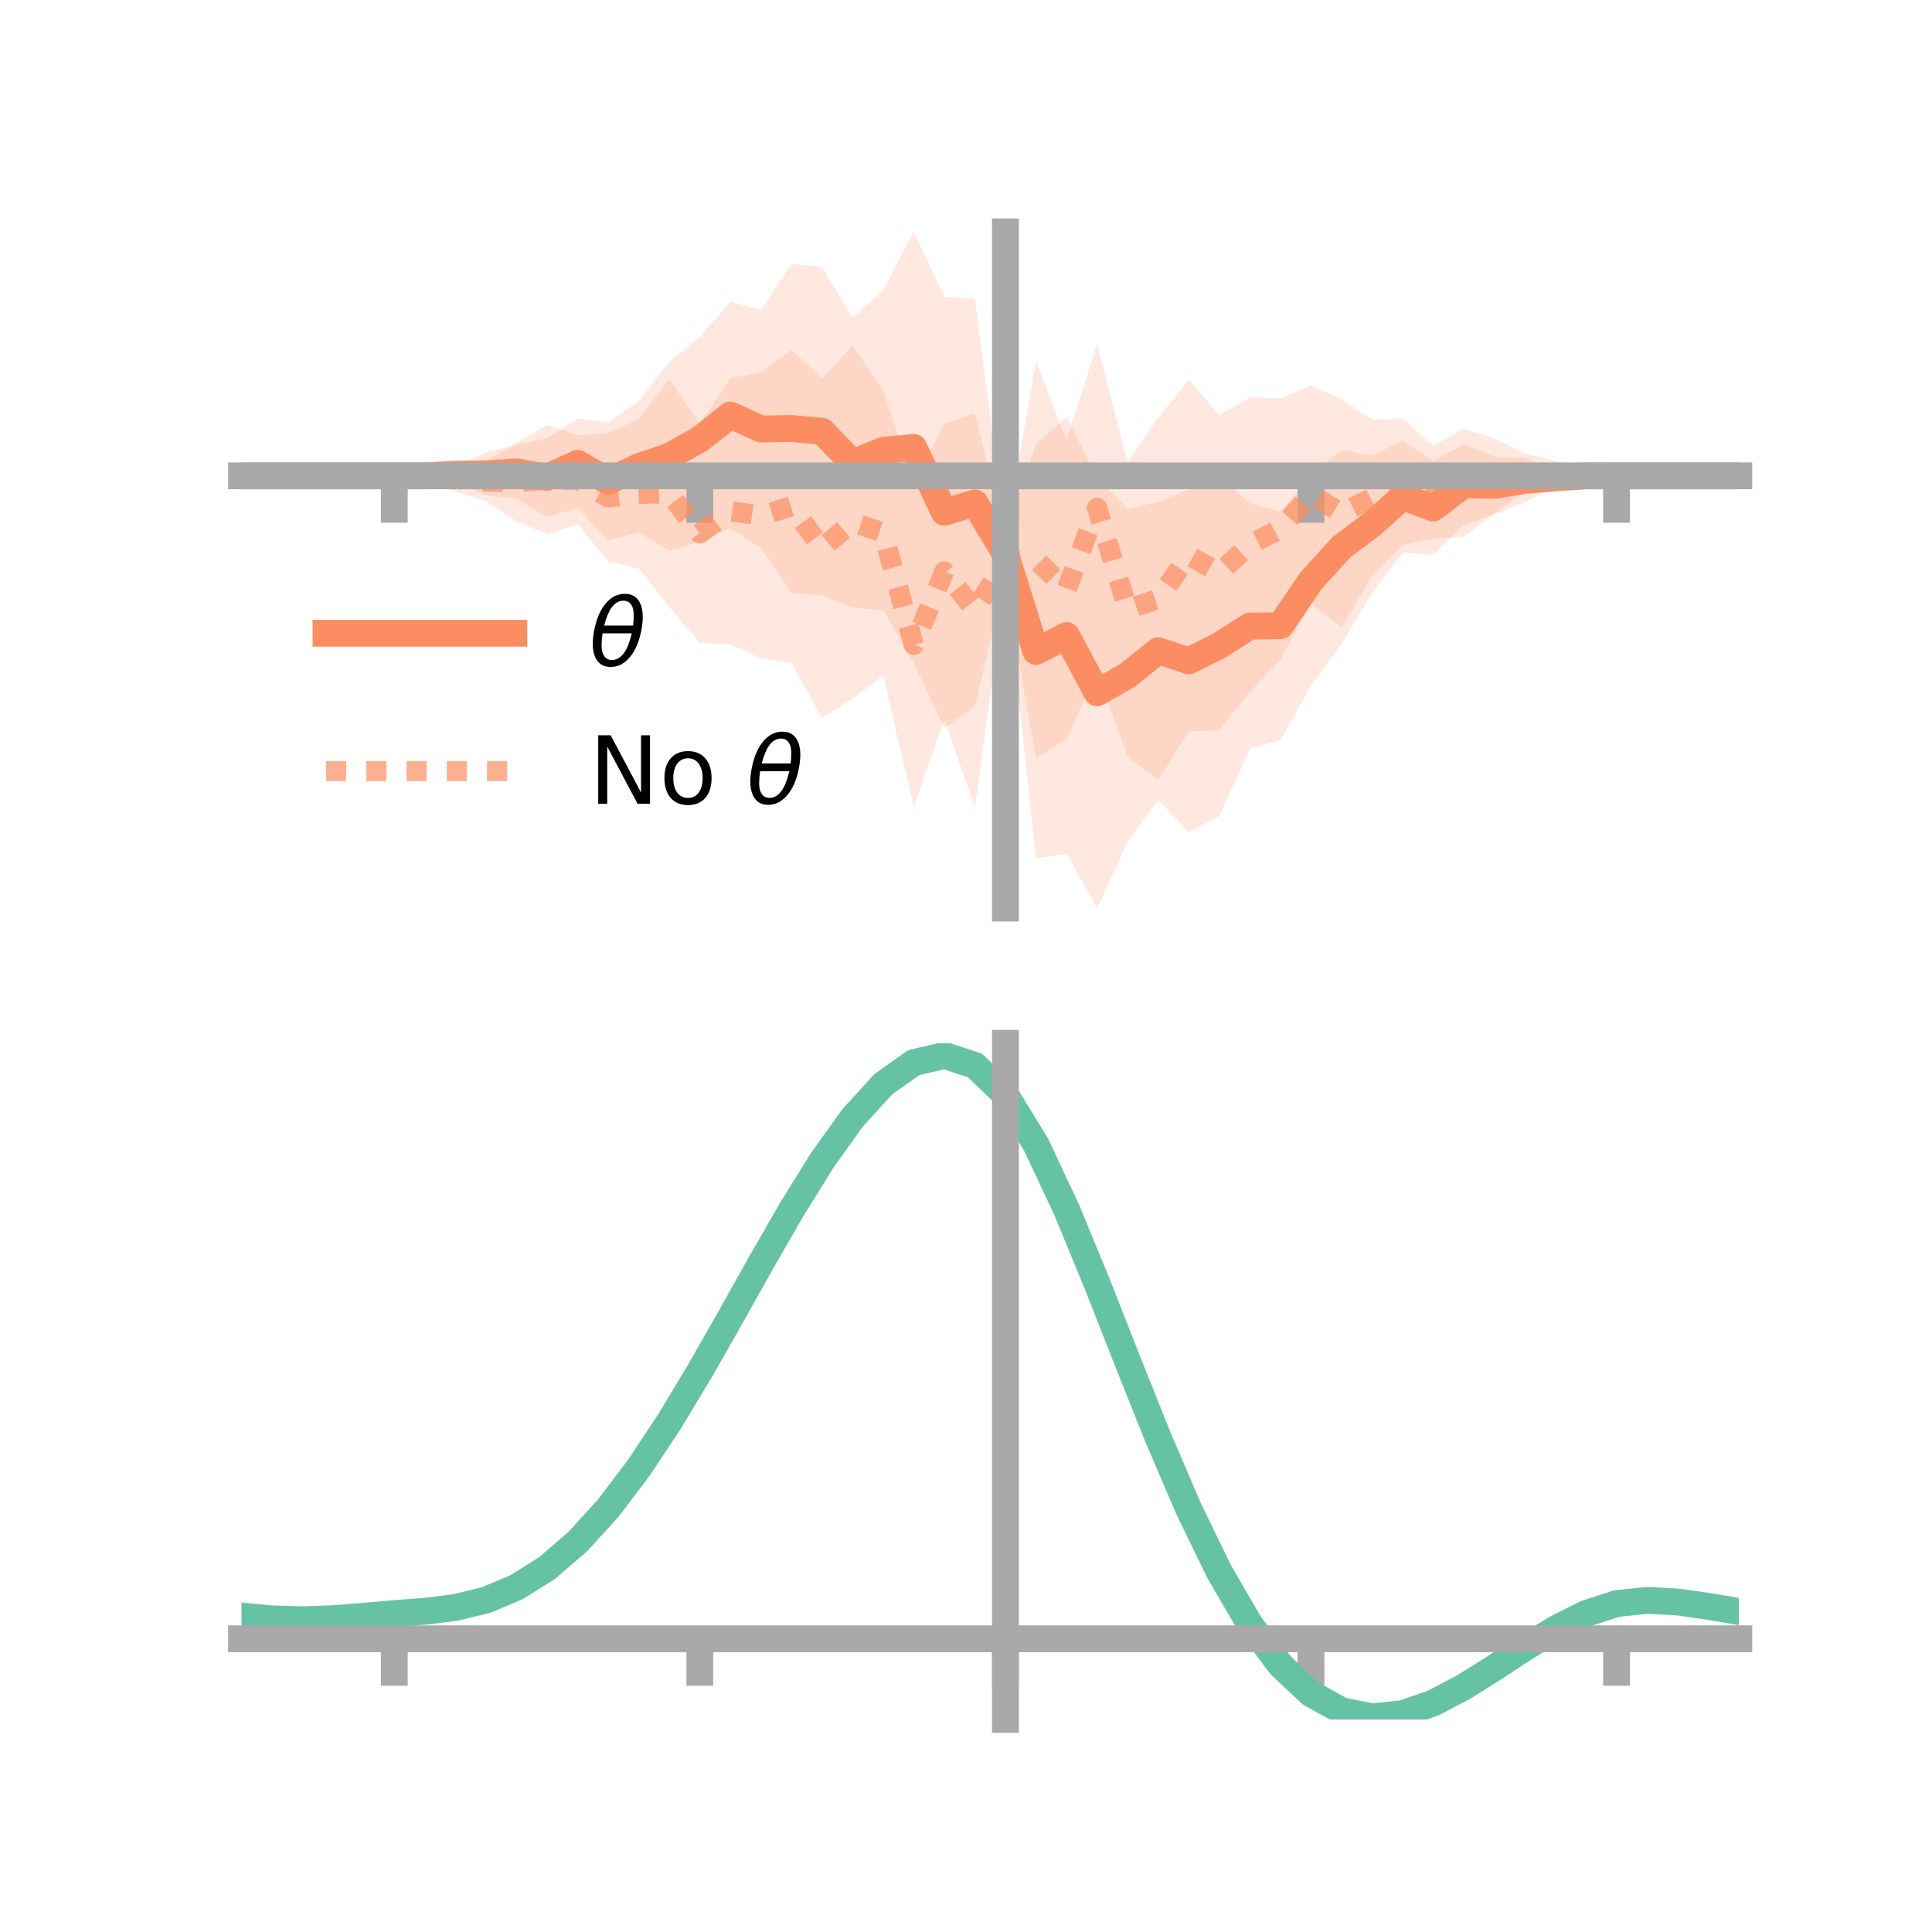 <?xml version="1.0" encoding="utf-8" standalone="no"?>
<!DOCTYPE svg PUBLIC "-//W3C//DTD SVG 1.1//EN"
  "http://www.w3.org/Graphics/SVG/1.1/DTD/svg11.dtd">
<!-- Created with matplotlib (https://matplotlib.org/) -->
<svg height="144pt" version="1.1" viewBox="0 0 144 144" width="144pt" xmlns="http://www.w3.org/2000/svg" xmlns:xlink="http://www.w3.org/1999/xlink">
 <defs>
  <style type="text/css">*{stroke-linecap:butt;stroke-linejoin:round;}</style>
 </defs>
 <g id="figure_1">
  <g id="patch_1">
   <path d="M 0 144 
L 144 144 
L 144 0 
L 0 0 
z
" style="fill:none;"/>
  </g>
  <g id="axes_1">
   <g id="patch_2">
    <path d="M 18 67.68 
L 129.6 67.68 
L 129.6 17.28 
L 18 17.28 
z
" style="fill:none;"/>
   </g>
   <g id="PolyCollection_1">
    <path clip-path="url(#pcdfecc078f)" d="M 18 35.466 
L 18 35.466 
L 20.278 35.466 
L 22.555 35.466 
L 24.833 35.466 
L 27.11 35.466 
L 29.388 35.466 
L 31.665 35.445 
L 33.943 34.835 
L 36.22 33.712 
L 38.498 33.173 
L 40.776 32.651 
L 43.053 31.194 
L 45.331 31.475 
L 47.608 29.894 
L 49.886 26.983 
L 52.163 25.103 
L 54.441 22.495 
L 56.718 23.109 
L 58.996 19.661 
L 61.273 19.911 
L 63.551 23.712 
L 65.829 21.633 
L 68.106 17.28 
L 70.384 22.122 
L 72.661 22.292 
L 74.939 39.741 
L 77.216 33.136 
L 79.494 31.108 
L 81.771 35.596 
L 84.049 37.934 
L 86.327 37.411 
L 88.604 36.48 
L 90.882 35.407 
L 93.159 37.538 
L 95.437 38.12 
L 97.714 35.476 
L 99.992 33.545 
L 102.269 33.956 
L 104.547 32.858 
L 106.824 34.394 
L 109.102 33.111 
L 111.38 34.03 
L 113.657 34.164 
L 115.935 35.037 
L 118.212 35.452 
L 120.49 35.466 
L 122.767 35.466 
L 125.045 35.466 
L 127.322 35.466 
L 129.6 35.466 
L 129.6 35.466 
L 129.6 35.466 
L 127.322 35.466 
L 125.045 35.466 
L 122.767 35.466 
L 120.49 35.466 
L 118.212 35.478 
L 115.935 36.203 
L 113.657 37.441 
L 111.38 38.336 
L 109.102 39.14 
L 106.824 41.339 
L 104.547 41.206 
L 102.269 44.187 
L 99.992 48.009 
L 97.714 51.092 
L 95.437 55.148 
L 93.159 55.803 
L 90.882 60.829 
L 88.604 62.039 
L 86.327 59.595 
L 84.049 62.722 
L 81.771 67.68 
L 79.494 63.636 
L 77.216 63.98 
L 74.939 42.868 
L 72.661 52.685 
L 70.384 54.251 
L 68.106 49.419 
L 65.829 45.5 
L 63.551 45.285 
L 61.273 44.377 
L 58.996 44.215 
L 56.718 40.841 
L 54.441 39.381 
L 52.163 40.378 
L 49.886 41.041 
L 47.608 39.675 
L 45.331 40.274 
L 43.053 37.873 
L 40.776 38.517 
L 38.498 37.177 
L 36.22 36.918 
L 33.943 35.859 
L 31.665 35.494 
L 29.388 35.466 
L 27.11 35.466 
L 24.833 35.466 
L 22.555 35.466 
L 20.278 35.466 
L 18 35.466 
z
" style="fill:#fc8d62;fill-opacity:0.2;"/>
   </g>
   <g id="PolyCollection_2">
    <path clip-path="url(#pcdfecc078f)" d="M 18 35.466 
L 18 35.466 
L 20.278 35.466 
L 22.555 35.466 
L 24.833 35.466 
L 27.11 35.466 
L 29.388 35.466 
L 31.665 35.159 
L 33.943 34.764 
L 36.22 34.416 
L 38.498 33.001 
L 40.776 31.677 
L 43.053 32.455 
L 45.331 32.294 
L 47.608 31.229 
L 49.886 28.284 
L 52.163 31.585 
L 54.441 28.191 
L 56.718 27.777 
L 58.996 26.087 
L 61.273 28.202 
L 63.551 25.793 
L 65.829 29.073 
L 68.106 36.004 
L 70.384 31.579 
L 72.661 30.795 
L 74.939 40.122 
L 77.216 26.893 
L 79.494 32.849 
L 81.771 25.645 
L 84.049 34.44 
L 86.327 31.148 
L 88.604 28.289 
L 90.882 30.948 
L 93.159 29.62 
L 95.437 29.68 
L 97.714 28.729 
L 99.992 29.765 
L 102.269 31.285 
L 104.547 31.19 
L 106.824 33.22 
L 109.102 31.977 
L 111.38 32.671 
L 113.657 33.782 
L 115.935 34.369 
L 118.212 35.104 
L 120.49 35.466 
L 122.767 35.466 
L 125.045 35.466 
L 127.322 35.466 
L 129.6 35.466 
L 129.6 35.466 
L 129.6 35.466 
L 127.322 35.466 
L 125.045 35.466 
L 122.767 35.466 
L 120.49 35.466 
L 118.212 35.738 
L 115.935 36.189 
L 113.657 36.636 
L 111.38 38.265 
L 109.102 40.012 
L 106.824 40.122 
L 104.547 40.631 
L 102.269 42.93 
L 99.992 46.729 
L 97.714 44.956 
L 95.437 49.151 
L 93.159 51.571 
L 90.882 54.411 
L 88.604 54.522 
L 86.327 58.113 
L 84.049 56.4 
L 81.771 50.046 
L 79.494 55.089 
L 77.216 56.507 
L 74.939 43.535 
L 72.661 60.176 
L 70.384 53.594 
L 68.106 60.129 
L 65.829 50.337 
L 63.551 52.064 
L 61.273 53.504 
L 58.996 49.397 
L 56.718 49.093 
L 54.441 47.997 
L 52.163 47.942 
L 49.886 45.251 
L 47.608 42.378 
L 45.331 41.853 
L 43.053 39.063 
L 40.776 39.827 
L 38.498 38.856 
L 36.22 37.342 
L 33.943 36.649 
L 31.665 35.876 
L 29.388 35.466 
L 27.11 35.466 
L 24.833 35.466 
L 22.555 35.466 
L 20.278 35.466 
L 18 35.466 
z
" style="fill:#fc8d62;fill-opacity:0.2;"/>
   </g>
   <g id="matplotlib.axis_1">
    <g id="xtick_1">
     <g id="line2d_1">
      <defs>
       <path d="M 0 0 
L 0 3.5 
" id="mb36e114d1a" style="stroke:#a9a9a9;stroke-width:2;"/>
      </defs>
      <g>
       <use style="fill:#a9a9a9;stroke:#a9a9a9;stroke-width:2;" x="29.388" xlink:href="#mb36e114d1a" y="35.466"/>
      </g>
     </g>
    </g>
    <g id="xtick_2">
     <g id="line2d_2">
      <g>
       <use style="fill:#a9a9a9;stroke:#a9a9a9;stroke-width:2;" x="52.163" xlink:href="#mb36e114d1a" y="35.466"/>
      </g>
     </g>
    </g>
    <g id="xtick_3">
     <g id="line2d_3">
      <g>
       <use style="fill:#a9a9a9;stroke:#a9a9a9;stroke-width:2;" x="74.939" xlink:href="#mb36e114d1a" y="35.466"/>
      </g>
     </g>
    </g>
    <g id="xtick_4">
     <g id="line2d_4">
      <g>
       <use style="fill:#a9a9a9;stroke:#a9a9a9;stroke-width:2;" x="97.714" xlink:href="#mb36e114d1a" y="35.466"/>
      </g>
     </g>
    </g>
    <g id="xtick_5">
     <g id="line2d_5">
      <g>
       <use style="fill:#a9a9a9;stroke:#a9a9a9;stroke-width:2;" x="120.49" xlink:href="#mb36e114d1a" y="35.466"/>
      </g>
     </g>
    </g>
   </g>
   <g id="matplotlib.axis_2"/>
   <g id="line2d_6">
    <path clip-path="url(#pcdfecc078f)" d="M 18 35.466 
L 20.278 35.466 
L 22.555 35.466 
L 24.833 35.466 
L 27.11 35.466 
L 29.388 35.466 
L 31.665 35.469 
L 33.943 35.347 
L 36.22 35.315 
L 38.498 35.175 
L 40.776 35.584 
L 43.053 34.533 
L 45.331 35.874 
L 47.608 34.785 
L 49.886 34.012 
L 52.163 32.741 
L 54.441 30.938 
L 56.718 31.975 
L 58.996 31.938 
L 61.273 32.144 
L 63.551 34.499 
L 65.829 33.567 
L 68.106 33.35 
L 70.384 38.187 
L 72.661 37.488 
L 74.939 41.304 
L 77.216 48.558 
L 79.494 47.372 
L 81.771 51.638 
L 84.049 50.328 
L 86.327 48.503 
L 88.604 49.259 
L 90.882 48.118 
L 93.159 46.67 
L 95.437 46.634 
L 97.714 43.284 
L 99.992 40.777 
L 102.269 39.071 
L 104.547 37.032 
L 106.824 37.867 
L 109.102 36.126 
L 111.38 36.183 
L 113.657 35.803 
L 115.935 35.62 
L 118.212 35.465 
L 120.49 35.466 
L 122.767 35.466 
L 125.045 35.466 
L 127.322 35.466 
L 129.6 35.466 
" style="fill:none;stroke:#fc8d62;stroke-linecap:square;stroke-width:2;"/>
   </g>
   <g id="line2d_7">
    <path clip-path="url(#pcdfecc078f)" d="M 18 35.466 
L 20.278 35.466 
L 22.555 35.466 
L 24.833 35.466 
L 27.11 35.466 
L 29.388 35.466 
L 31.665 35.518 
L 33.943 35.706 
L 36.22 35.879 
L 38.498 35.928 
L 40.776 35.752 
L 43.053 35.759 
L 45.331 37.074 
L 47.608 36.803 
L 49.886 36.768 
L 52.163 39.763 
L 54.441 38.094 
L 56.718 38.435 
L 58.996 37.742 
L 61.273 40.853 
L 63.551 38.928 
L 65.829 39.705 
L 68.106 48.067 
L 70.384 42.587 
L 72.661 45.485 
L 74.939 41.828 
L 77.216 41.7 
L 79.494 43.969 
L 81.771 37.845 
L 84.049 45.42 
L 86.327 44.63 
L 88.604 41.406 
L 90.882 42.68 
L 93.159 40.595 
L 95.437 39.415 
L 97.714 36.842 
L 99.992 38.247 
L 102.269 37.108 
L 104.547 35.911 
L 106.824 36.671 
L 109.102 35.995 
L 111.38 35.468 
L 113.657 35.209 
L 115.935 35.279 
L 118.212 35.421 
L 120.49 35.466 
L 122.767 35.466 
L 125.045 35.466 
L 127.322 35.466 
L 129.6 35.466 
" style="fill:none;stroke:#fc8d62;stroke-dasharray:1.5,1.5;stroke-dashoffset:0;stroke-opacity:0.7;stroke-width:1.5;"/>
   </g>
   <g id="patch_3">
    <path d="M 74.939 67.68 
L 74.939 17.28 
" style="fill:none;stroke:#a9a9a9;stroke-linecap:square;stroke-linejoin:miter;stroke-width:2;"/>
   </g>
   <g id="patch_4">
    <path d="M 129.6 67.68 
L 129.6 17.28 
" style="fill:none;"/>
   </g>
   <g id="patch_5">
    <path d="M 18 35.466 
L 129.6 35.466 
" style="fill:none;stroke:#a9a9a9;stroke-linecap:square;stroke-linejoin:miter;stroke-width:2;"/>
   </g>
   <g id="patch_6">
    <path d="M 18 17.28 
L 129.6 17.28 
" style="fill:none;"/>
   </g>
   <g id="legend_1">
    <g id="line2d_8">
     <path d="M 24.3 47.2 
L 38.3 47.2 
" style="fill:none;stroke:#fc8d62;stroke-linecap:square;stroke-width:2;"/>
    </g>
    <g id="line2d_9"/>
    <g id="text_1">
     <!-- $\theta$ -->
     <g transform="translate(43.9 49.65)scale(0.07 -0.07)">
      <defs>
       <path d="M 45.516 34.672 
L 14.453 34.672 
Q 12.359 20.062 14.5 13.875 
Q 17.188 6.25 24.469 6.25 
Q 31.781 6.25 37.359 13.922 
Q 42.234 20.656 45.516 34.672 
z
M 47.016 42.969 
Q 48.344 56.844 46.625 61.719 
Q 43.953 69.438 36.766 69.438 
Q 29.297 69.438 23.828 61.812 
Q 19.531 55.672 16.156 42.969 
z
M 38.188 76.766 
Q 49.906 76.766 54.594 66.406 
Q 59.281 56.109 55.719 37.844 
Q 52.203 19.625 43.453 9.281 
Q 34.766 -1.125 23.047 -1.125 
Q 11.281 -1.125 6.641 9.281 
Q 2 19.625 5.516 37.844 
Q 9.078 56.109 17.719 66.406 
Q 26.422 76.766 38.188 76.766 
z
" id="DejaVuSans-Oblique-952"/>
      </defs>
      <use transform="translate(0 0.234)" xlink:href="#DejaVuSans-Oblique-952"/>
     </g>
    </g>
    <g id="line2d_10">
     <path d="M 24.3 57.474 
L 38.3 57.474 
" style="fill:none;stroke:#fc8d62;stroke-dasharray:1.5,1.5;stroke-dashoffset:0;stroke-opacity:0.7;stroke-width:1.5;"/>
    </g>
    <g id="line2d_11"/>
    <g id="text_2">
     <!-- No $\theta$ -->
     <g transform="translate(43.9 59.924)scale(0.07 -0.07)">
      <defs>
       <path d="M 9.812 72.906 
L 23.094 72.906 
L 55.422 11.922 
L 55.422 72.906 
L 64.984 72.906 
L 64.984 0 
L 51.703 0 
L 19.391 60.984 
L 19.391 0 
L 9.812 0 
z
" id="DejaVuSans-78"/>
       <path d="M 30.609 48.391 
Q 23.391 48.391 19.188 42.75 
Q 14.984 37.109 14.984 27.297 
Q 14.984 17.484 19.156 11.844 
Q 23.344 6.203 30.609 6.203 
Q 37.797 6.203 41.984 11.859 
Q 46.188 17.531 46.188 27.297 
Q 46.188 37.016 41.984 42.703 
Q 37.797 48.391 30.609 48.391 
z
M 30.609 56 
Q 42.328 56 49.016 48.375 
Q 55.719 40.766 55.719 27.297 
Q 55.719 13.875 49.016 6.219 
Q 42.328 -1.422 30.609 -1.422 
Q 18.844 -1.422 12.172 6.219 
Q 5.516 13.875 5.516 27.297 
Q 5.516 40.766 12.172 48.375 
Q 18.844 56 30.609 56 
z
" id="DejaVuSans-111"/>
       <path id="DejaVuSans-32"/>
      </defs>
      <use transform="translate(0 0.234)" xlink:href="#DejaVuSans-78"/>
      <use transform="translate(74.805 0.234)" xlink:href="#DejaVuSans-111"/>
      <use transform="translate(135.986 0.234)" xlink:href="#DejaVuSans-32"/>
      <use transform="translate(167.773 0.234)" xlink:href="#DejaVuSans-Oblique-952"/>
     </g>
    </g>
   </g>
  </g>
  <g id="axes_2">
   <g id="patch_7">
    <path d="M 18 128.16 
L 129.6 128.16 
L 129.6 77.76 
L 18 77.76 
z
" style="fill:none;"/>
   </g>
   <g id="PolyCollection_3">
    <path clip-path="url(#p93ceb6f674)" d="M 18 120.486 
L 18 120.411 
L 20.278 120.635 
L 22.555 120.699 
L 24.833 120.612 
L 27.11 120.424 
L 29.388 120.215 
L 31.665 120.038 
L 33.943 119.75 
L 36.22 119.188 
L 38.498 118.227 
L 40.776 116.773 
L 43.053 114.775 
L 45.331 112.226 
L 47.608 109.158 
L 49.886 105.639 
L 52.163 101.771 
L 54.441 97.682 
L 56.718 93.529 
L 58.996 89.485 
L 61.273 85.74 
L 63.551 82.492 
L 65.829 79.945 
L 68.106 78.302 
L 70.384 77.76 
L 72.661 78.51 
L 74.939 80.72 
L 77.216 84.485 
L 79.494 89.395 
L 81.771 95.001 
L 84.049 100.88 
L 86.327 106.666 
L 88.604 112.058 
L 90.882 116.82 
L 93.159 120.79 
L 95.437 123.872 
L 97.714 126.034 
L 99.992 127.305 
L 102.269 127.767 
L 104.547 127.536 
L 106.824 126.753 
L 109.102 125.575 
L 111.38 124.167 
L 113.657 122.693 
L 115.935 121.312 
L 118.212 120.179 
L 120.49 119.444 
L 122.767 119.202 
L 125.045 119.332 
L 127.322 119.667 
L 129.6 120.063 
L 129.6 120.163 
L 129.6 120.163 
L 127.322 119.791 
L 125.045 119.475 
L 122.767 119.356 
L 120.49 119.603 
L 118.212 120.348 
L 115.935 121.507 
L 113.657 122.929 
L 111.38 124.451 
L 109.102 125.904 
L 106.824 127.115 
L 104.547 127.918 
L 102.269 128.16 
L 99.992 127.707 
L 97.714 126.458 
L 95.437 124.348 
L 93.159 121.356 
L 90.882 117.511 
L 88.604 112.9 
L 86.327 107.675 
L 84.049 102.061 
L 81.771 96.349 
L 79.494 90.897 
L 77.216 86.116 
L 74.939 82.452 
L 72.661 80.305 
L 70.384 79.578 
L 68.106 80.102 
L 65.829 81.688 
L 63.551 84.141 
L 61.273 87.263 
L 58.996 90.857 
L 56.718 94.731 
L 54.441 98.704 
L 52.163 102.611 
L 49.886 106.306 
L 47.608 109.667 
L 45.331 112.601 
L 43.053 115.045 
L 40.776 116.971 
L 38.498 118.385 
L 36.22 119.327 
L 33.943 119.876 
L 31.665 120.155 
L 29.388 120.321 
L 27.11 120.514 
L 24.833 120.683 
L 22.555 120.755 
L 20.278 120.692 
L 18 120.486 
z
" style="fill:#66c2a5;fill-opacity:0.2;"/>
   </g>
   <g id="matplotlib.axis_3">
    <g id="xtick_6">
     <g id="line2d_12">
      <g>
       <use style="fill:#a9a9a9;stroke:#a9a9a9;stroke-width:2;" x="29.388" xlink:href="#mb36e114d1a" y="122.144"/>
      </g>
     </g>
    </g>
    <g id="xtick_7">
     <g id="line2d_13">
      <g>
       <use style="fill:#a9a9a9;stroke:#a9a9a9;stroke-width:2;" x="52.163" xlink:href="#mb36e114d1a" y="122.144"/>
      </g>
     </g>
    </g>
    <g id="xtick_8">
     <g id="line2d_14">
      <g>
       <use style="fill:#a9a9a9;stroke:#a9a9a9;stroke-width:2;" x="74.939" xlink:href="#mb36e114d1a" y="122.144"/>
      </g>
     </g>
    </g>
    <g id="xtick_9">
     <g id="line2d_15">
      <g>
       <use style="fill:#a9a9a9;stroke:#a9a9a9;stroke-width:2;" x="97.714" xlink:href="#mb36e114d1a" y="122.144"/>
      </g>
     </g>
    </g>
    <g id="xtick_10">
     <g id="line2d_16">
      <g>
       <use style="fill:#a9a9a9;stroke:#a9a9a9;stroke-width:2;" x="120.49" xlink:href="#mb36e114d1a" y="122.144"/>
      </g>
     </g>
    </g>
   </g>
   <g id="matplotlib.axis_4"/>
   <g id="line2d_17">
    <path clip-path="url(#p93ceb6f674)" d="M 18 120.448 
L 20.278 120.663 
L 22.555 120.727 
L 24.833 120.647 
L 27.11 120.469 
L 29.388 120.268 
L 31.665 120.096 
L 33.943 119.813 
L 36.22 119.258 
L 38.498 118.306 
L 40.776 116.872 
L 43.053 114.91 
L 45.331 112.413 
L 47.608 109.412 
L 49.886 105.973 
L 52.163 102.191 
L 54.441 98.193 
L 56.718 94.13 
L 58.996 90.171 
L 61.273 86.501 
L 63.551 83.317 
L 65.829 80.817 
L 68.106 79.202 
L 70.384 78.669 
L 72.661 79.407 
L 74.939 81.586 
L 77.216 85.3 
L 79.494 90.146 
L 81.771 95.675 
L 84.049 101.47 
L 86.327 107.171 
L 88.604 112.479 
L 90.882 117.166 
L 93.159 121.073 
L 95.437 124.11 
L 97.714 126.246 
L 99.992 127.506 
L 102.269 127.964 
L 104.547 127.727 
L 106.824 126.934 
L 109.102 125.739 
L 111.38 124.309 
L 113.657 122.811 
L 115.935 121.41 
L 118.212 120.263 
L 120.49 119.524 
L 122.767 119.279 
L 125.045 119.404 
L 127.322 119.729 
L 129.6 120.113 
" style="fill:none;stroke:#66c2a5;stroke-linecap:square;stroke-width:2;"/>
   </g>
   <g id="patch_8">
    <path d="M 74.939 128.16 
L 74.939 77.76 
" style="fill:none;stroke:#a9a9a9;stroke-linecap:square;stroke-linejoin:miter;stroke-width:2;"/>
   </g>
   <g id="patch_9">
    <path d="M 129.6 128.16 
L 129.6 77.76 
" style="fill:none;"/>
   </g>
   <g id="patch_10">
    <path d="M 18 122.144 
L 129.6 122.144 
" style="fill:none;stroke:#a9a9a9;stroke-linecap:square;stroke-linejoin:miter;stroke-width:2;"/>
   </g>
   <g id="patch_11">
    <path d="M 18 77.76 
L 129.6 77.76 
" style="fill:none;"/>
   </g>
  </g>
 </g>
 <defs>
  <clipPath id="pcdfecc078f">
   <rect height="50.4" width="111.6" x="18" y="17.28"/>
  </clipPath>
  <clipPath id="p93ceb6f674">
   <rect height="50.4" width="111.6" x="18" y="77.76"/>
  </clipPath>
 </defs>
</svg>
